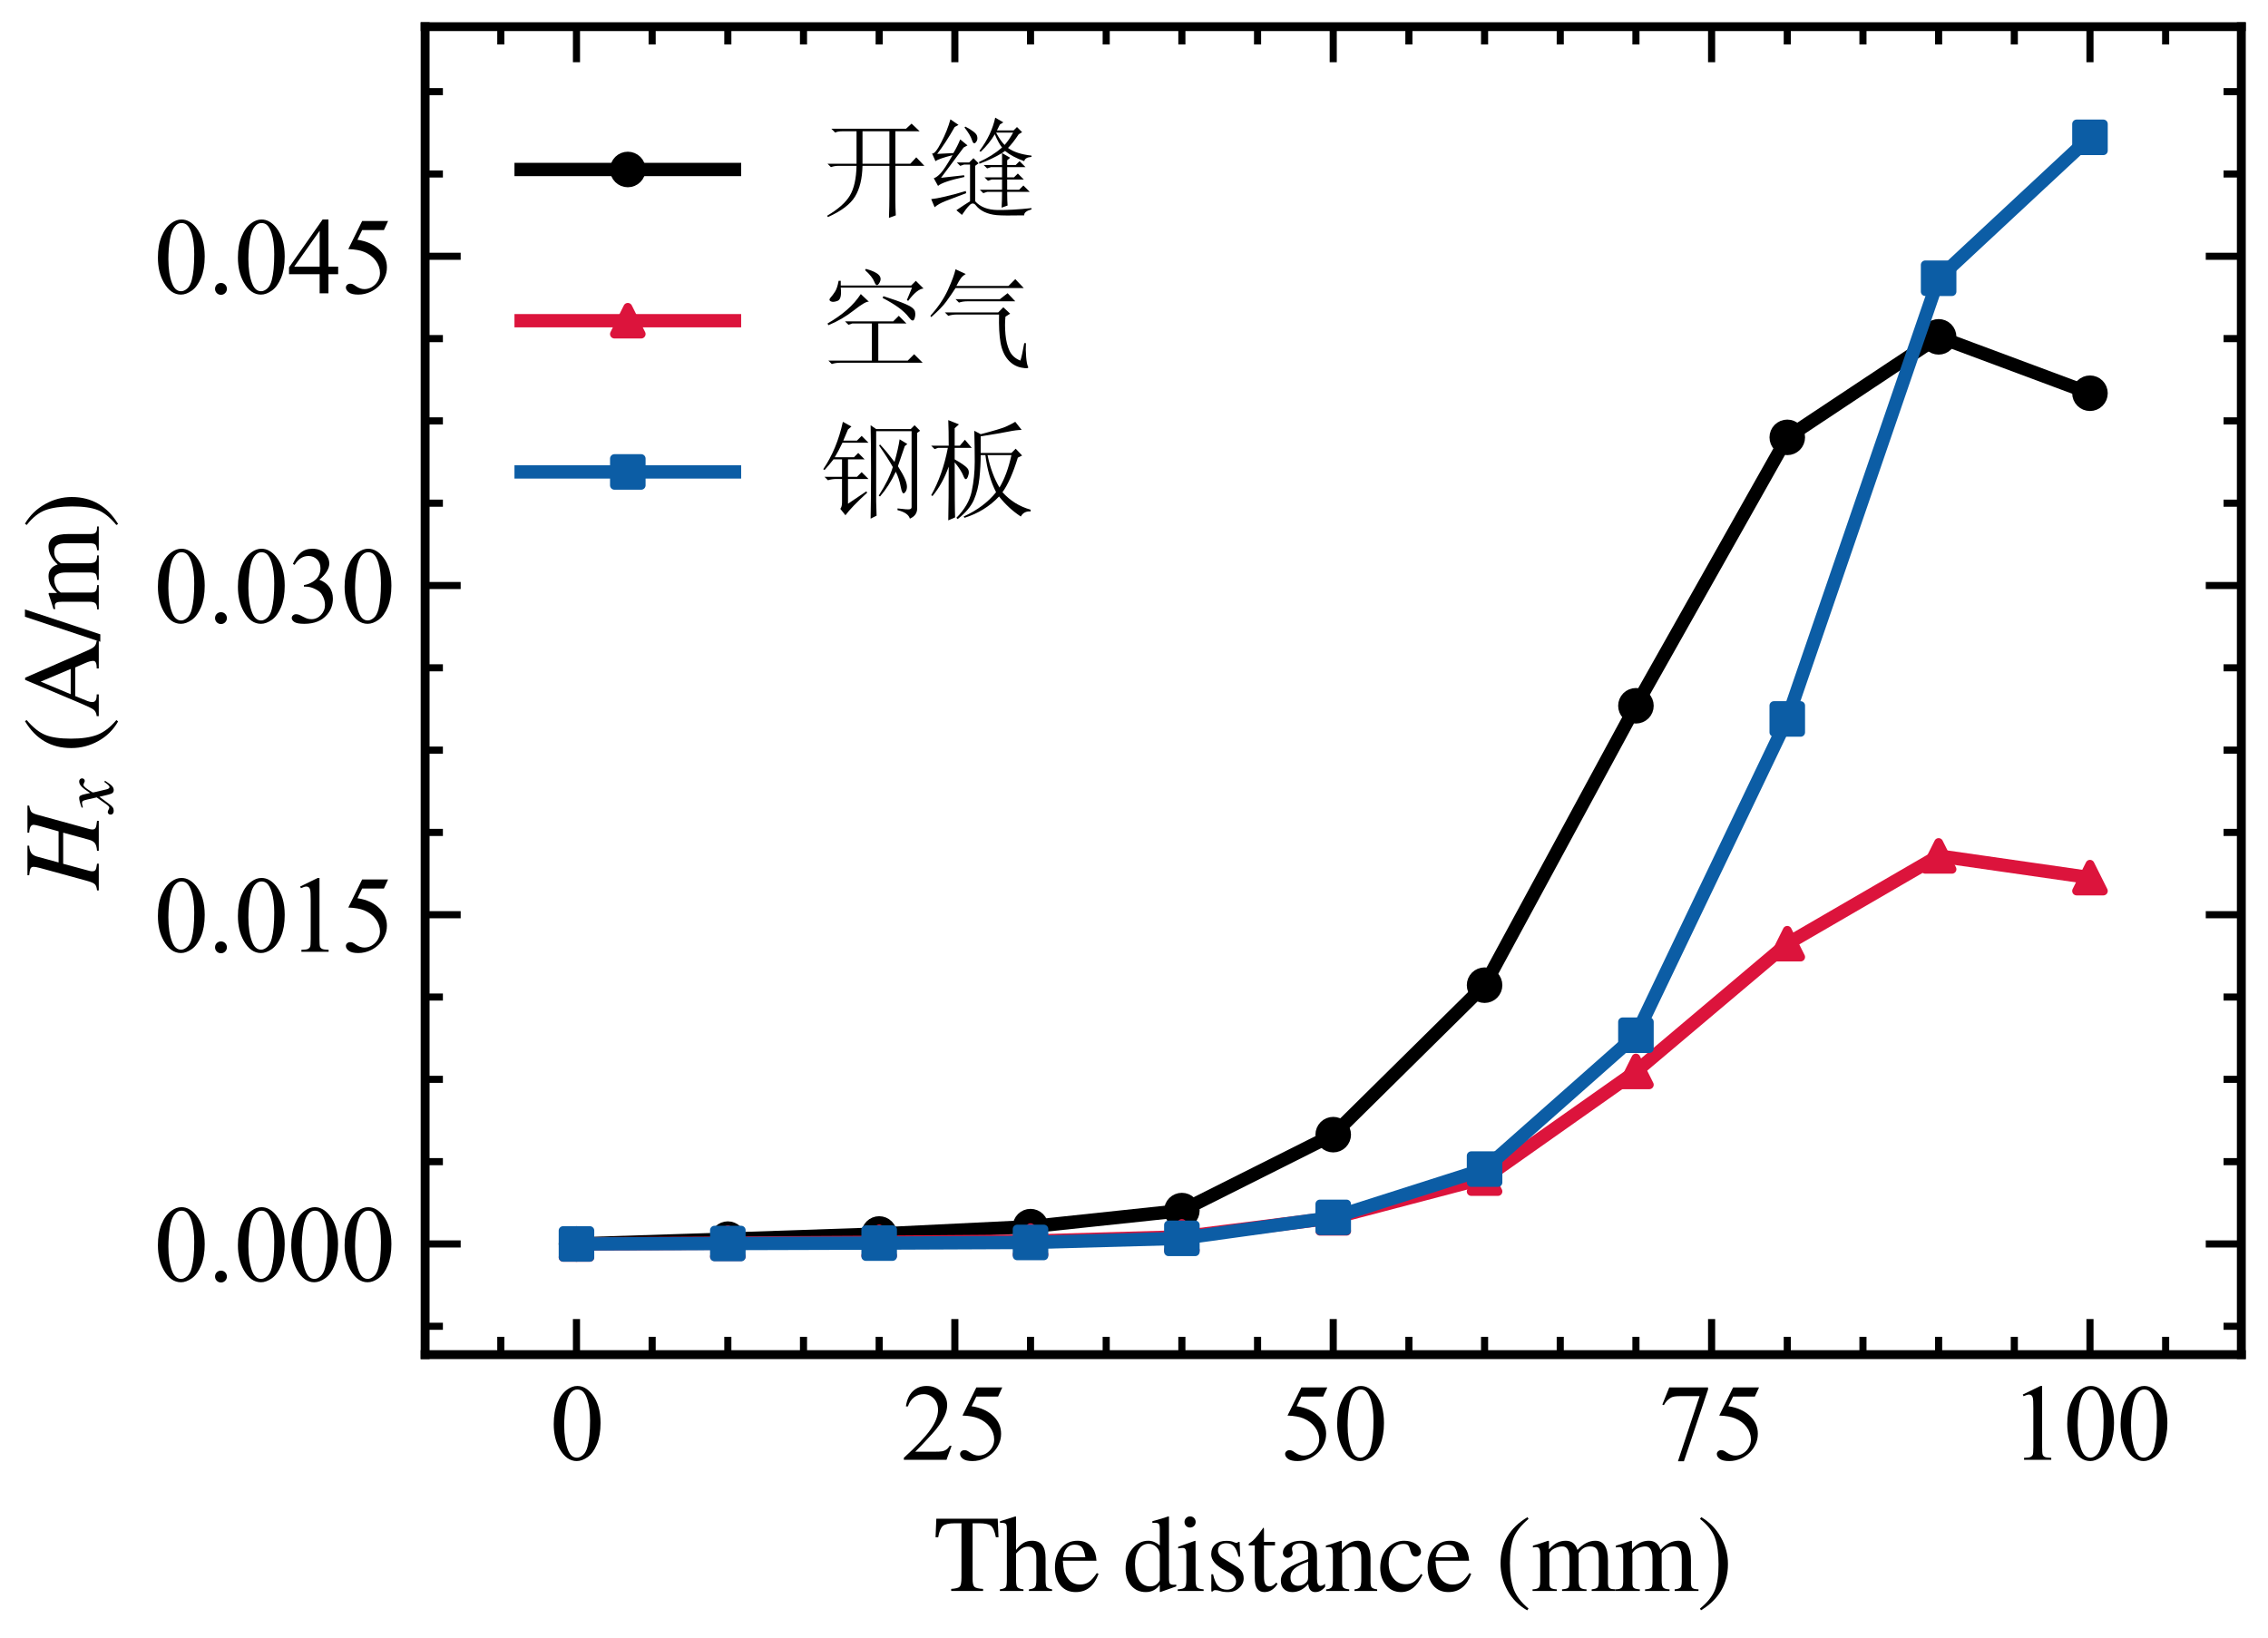 <?xml version="1.0" encoding="utf-8" standalone="no"?>
<!DOCTYPE svg PUBLIC "-//W3C//DTD SVG 1.1//EN"
  "http://www.w3.org/Graphics/SVG/1.1/DTD/svg11.dtd">
<svg xmlns:xlink="http://www.w3.org/1999/xlink" width="255.118pt" height="184.252pt" viewBox="0 0 255.118 184.252" xmlns="http://www.w3.org/2000/svg" version="1.1">
 <defs>
  <style type="text/css">*{stroke-linejoin: round; stroke-linecap: butt}</style>
 </defs>
 <g id="figure_1">
  <g id="patch_1">
   <path d="M 0 184.252 
L 255.118 184.252 
L 255.118 0 
L 0 0 
z
" style="fill: #ffffff"/>
  </g>
  <g id="axes_1">
   <g id="patch_2">
    <path d="M 47.82 152.412 
L 252.118 152.412 
L 252.118 3 
L 47.82 3 
z
" style="fill: #ffffff"/>
   </g>
   <g id="matplotlib.axis_1">
    <g id="xtick_1">
     <g id="line2d_1">
      <defs>
       <path id="m86d881e9f2" d="M 0 0 
L 0 -4 
" style="stroke: #000000; stroke-width: 0.8"/>
      </defs>
      <g>
       <use xlink:href="#m86d881e9f2" x="64.845" y="152.412" style="stroke: #000000; stroke-width: 0.8"/>
      </g>
     </g>
     <g id="line2d_2">
      <defs>
       <path id="m461cf175fa" d="M 0 0 
L 0 4 
" style="stroke: #000000; stroke-width: 0.8"/>
      </defs>
      <g>
       <use xlink:href="#m461cf175fa" x="64.845" y="3" style="stroke: #000000; stroke-width: 0.8"/>
      </g>
     </g>
     <g id="text_1">
      <!-- 0 -->
      <g transform="translate(61.845 164.245)scale(0.12 -0.12)">
       <defs>
        <path id="TimesNewRomanPSMT-30" d="M 231 2094 
Q 231 2819 450 3342 
Q 669 3866 1031 4122 
Q 1313 4325 1613 4325 
Q 2100 4325 2488 3828 
Q 2972 3213 2972 2159 
Q 2972 1422 2759 906 
Q 2547 391 2217 158 
Q 1888 -75 1581 -75 
Q 975 -75 572 641 
Q 231 1244 231 2094 
z
M 844 2016 
Q 844 1141 1059 588 
Q 1238 122 1591 122 
Q 1759 122 1940 273 
Q 2122 425 2216 781 
Q 2359 1319 2359 2297 
Q 2359 3022 2209 3506 
Q 2097 3866 1919 4016 
Q 1791 4119 1609 4119 
Q 1397 4119 1231 3928 
Q 1006 3669 925 3112 
Q 844 2556 844 2016 
z
" transform="scale(0.016)"/>
       </defs>
       <use xlink:href="#TimesNewRomanPSMT-30"/>
      </g>
     </g>
    </g>
    <g id="xtick_2">
     <g id="line2d_3">
      <g>
       <use xlink:href="#m86d881e9f2" x="107.407" y="152.412" style="stroke: #000000; stroke-width: 0.8"/>
      </g>
     </g>
     <g id="line2d_4">
      <g>
       <use xlink:href="#m461cf175fa" x="107.407" y="3" style="stroke: #000000; stroke-width: 0.8"/>
      </g>
     </g>
     <g id="text_2">
      <!-- 25 -->
      <g transform="translate(101.407 164.245)scale(0.12 -0.12)">
       <defs>
        <path id="TimesNewRomanPSMT-32" d="M 2934 816 
L 2638 0 
L 138 0 
L 138 116 
Q 1241 1122 1691 1759 
Q 2141 2397 2141 2925 
Q 2141 3328 1894 3587 
Q 1647 3847 1303 3847 
Q 991 3847 742 3664 
Q 494 3481 375 3128 
L 259 3128 
Q 338 3706 661 4015 
Q 984 4325 1469 4325 
Q 1984 4325 2329 3994 
Q 2675 3663 2675 3213 
Q 2675 2891 2525 2569 
Q 2294 2063 1775 1497 
Q 997 647 803 472 
L 1909 472 
Q 2247 472 2383 497 
Q 2519 522 2628 598 
Q 2738 675 2819 816 
L 2934 816 
z
" transform="scale(0.016)"/>
        <path id="TimesNewRomanPSMT-35" d="M 2778 4238 
L 2534 3706 
L 1259 3706 
L 981 3138 
Q 1809 3016 2294 2522 
Q 2709 2097 2709 1522 
Q 2709 1188 2573 903 
Q 2438 619 2231 419 
Q 2025 219 1772 97 
Q 1413 -75 1034 -75 
Q 653 -75 479 54 
Q 306 184 306 341 
Q 306 428 378 495 
Q 450 563 559 563 
Q 641 563 702 538 
Q 763 513 909 409 
Q 1144 247 1384 247 
Q 1750 247 2026 523 
Q 2303 800 2303 1197 
Q 2303 1581 2056 1914 
Q 1809 2247 1375 2428 
Q 1034 2569 447 2591 
L 1259 4238 
L 2778 4238 
z
" transform="scale(0.016)"/>
       </defs>
       <use xlink:href="#TimesNewRomanPSMT-32"/>
       <use xlink:href="#TimesNewRomanPSMT-35" x="50"/>
      </g>
     </g>
    </g>
    <g id="xtick_3">
     <g id="line2d_5">
      <g>
       <use xlink:href="#m86d881e9f2" x="149.969" y="152.412" style="stroke: #000000; stroke-width: 0.8"/>
      </g>
     </g>
     <g id="line2d_6">
      <g>
       <use xlink:href="#m461cf175fa" x="149.969" y="3" style="stroke: #000000; stroke-width: 0.8"/>
      </g>
     </g>
     <g id="text_3">
      <!-- 50 -->
      <g transform="translate(143.969 164.245)scale(0.12 -0.12)">
       <use xlink:href="#TimesNewRomanPSMT-35"/>
       <use xlink:href="#TimesNewRomanPSMT-30" x="50"/>
      </g>
     </g>
    </g>
    <g id="xtick_4">
     <g id="line2d_7">
      <g>
       <use xlink:href="#m86d881e9f2" x="192.531" y="152.412" style="stroke: #000000; stroke-width: 0.8"/>
      </g>
     </g>
     <g id="line2d_8">
      <g>
       <use xlink:href="#m461cf175fa" x="192.531" y="3" style="stroke: #000000; stroke-width: 0.8"/>
      </g>
     </g>
     <g id="text_4">
      <!-- 75 -->
      <g transform="translate(186.531 164.245)scale(0.12 -0.12)">
       <defs>
        <path id="TimesNewRomanPSMT-37" d="M 644 4238 
L 2916 4238 
L 2916 4119 
L 1503 -88 
L 1153 -88 
L 2419 3728 
L 1253 3728 
Q 900 3728 750 3644 
Q 488 3500 328 3200 
L 238 3234 
L 644 4238 
z
" transform="scale(0.016)"/>
       </defs>
       <use xlink:href="#TimesNewRomanPSMT-37"/>
       <use xlink:href="#TimesNewRomanPSMT-35" x="50"/>
      </g>
     </g>
    </g>
    <g id="xtick_5">
     <g id="line2d_9">
      <g>
       <use xlink:href="#m86d881e9f2" x="235.093" y="152.412" style="stroke: #000000; stroke-width: 0.8"/>
      </g>
     </g>
     <g id="line2d_10">
      <g>
       <use xlink:href="#m461cf175fa" x="235.093" y="3" style="stroke: #000000; stroke-width: 0.8"/>
      </g>
     </g>
     <g id="text_5">
      <!-- 100 -->
      <g transform="translate(226.093 164.245)scale(0.12 -0.12)">
       <defs>
        <path id="TimesNewRomanPSMT-31" d="M 750 3822 
L 1781 4325 
L 1884 4325 
L 1884 747 
Q 1884 391 1914 303 
Q 1944 216 2037 169 
Q 2131 122 2419 116 
L 2419 0 
L 825 0 
L 825 116 
Q 1125 122 1212 167 
Q 1300 213 1334 289 
Q 1369 366 1369 747 
L 1369 3034 
Q 1369 3497 1338 3628 
Q 1316 3728 1258 3775 
Q 1200 3822 1119 3822 
Q 1003 3822 797 3725 
L 750 3822 
z
" transform="scale(0.016)"/>
       </defs>
       <use xlink:href="#TimesNewRomanPSMT-31"/>
       <use xlink:href="#TimesNewRomanPSMT-30" x="50"/>
       <use xlink:href="#TimesNewRomanPSMT-30" x="100"/>
      </g>
     </g>
    </g>
    <g id="xtick_6">
     <g id="line2d_11">
      <defs>
       <path id="mb6f5377588" d="M 0 0 
L 0 -2 
" style="stroke: #000000; stroke-width: 0.8"/>
      </defs>
      <g>
       <use xlink:href="#mb6f5377588" x="56.333" y="152.412" style="stroke: #000000; stroke-width: 0.8"/>
      </g>
     </g>
     <g id="line2d_12">
      <defs>
       <path id="m133db508c7" d="M 0 0 
L 0 2 
" style="stroke: #000000; stroke-width: 0.8"/>
      </defs>
      <g>
       <use xlink:href="#m133db508c7" x="56.333" y="3" style="stroke: #000000; stroke-width: 0.8"/>
      </g>
     </g>
    </g>
    <g id="xtick_7">
     <g id="line2d_13">
      <g>
       <use xlink:href="#mb6f5377588" x="73.357" y="152.412" style="stroke: #000000; stroke-width: 0.8"/>
      </g>
     </g>
     <g id="line2d_14">
      <g>
       <use xlink:href="#m133db508c7" x="73.357" y="3" style="stroke: #000000; stroke-width: 0.8"/>
      </g>
     </g>
    </g>
    <g id="xtick_8">
     <g id="line2d_15">
      <g>
       <use xlink:href="#mb6f5377588" x="81.87" y="152.412" style="stroke: #000000; stroke-width: 0.8"/>
      </g>
     </g>
     <g id="line2d_16">
      <g>
       <use xlink:href="#m133db508c7" x="81.87" y="3" style="stroke: #000000; stroke-width: 0.8"/>
      </g>
     </g>
    </g>
    <g id="xtick_9">
     <g id="line2d_17">
      <g>
       <use xlink:href="#mb6f5377588" x="90.382" y="152.412" style="stroke: #000000; stroke-width: 0.8"/>
      </g>
     </g>
     <g id="line2d_18">
      <g>
       <use xlink:href="#m133db508c7" x="90.382" y="3" style="stroke: #000000; stroke-width: 0.8"/>
      </g>
     </g>
    </g>
    <g id="xtick_10">
     <g id="line2d_19">
      <g>
       <use xlink:href="#mb6f5377588" x="98.895" y="152.412" style="stroke: #000000; stroke-width: 0.8"/>
      </g>
     </g>
     <g id="line2d_20">
      <g>
       <use xlink:href="#m133db508c7" x="98.895" y="3" style="stroke: #000000; stroke-width: 0.8"/>
      </g>
     </g>
    </g>
    <g id="xtick_11">
     <g id="line2d_21">
      <g>
       <use xlink:href="#mb6f5377588" x="115.919" y="152.412" style="stroke: #000000; stroke-width: 0.8"/>
      </g>
     </g>
     <g id="line2d_22">
      <g>
       <use xlink:href="#m133db508c7" x="115.919" y="3" style="stroke: #000000; stroke-width: 0.8"/>
      </g>
     </g>
    </g>
    <g id="xtick_12">
     <g id="line2d_23">
      <g>
       <use xlink:href="#mb6f5377588" x="124.432" y="152.412" style="stroke: #000000; stroke-width: 0.8"/>
      </g>
     </g>
     <g id="line2d_24">
      <g>
       <use xlink:href="#m133db508c7" x="124.432" y="3" style="stroke: #000000; stroke-width: 0.8"/>
      </g>
     </g>
    </g>
    <g id="xtick_13">
     <g id="line2d_25">
      <g>
       <use xlink:href="#mb6f5377588" x="132.944" y="152.412" style="stroke: #000000; stroke-width: 0.8"/>
      </g>
     </g>
     <g id="line2d_26">
      <g>
       <use xlink:href="#m133db508c7" x="132.944" y="3" style="stroke: #000000; stroke-width: 0.8"/>
      </g>
     </g>
    </g>
    <g id="xtick_14">
     <g id="line2d_27">
      <g>
       <use xlink:href="#mb6f5377588" x="141.457" y="152.412" style="stroke: #000000; stroke-width: 0.8"/>
      </g>
     </g>
     <g id="line2d_28">
      <g>
       <use xlink:href="#m133db508c7" x="141.457" y="3" style="stroke: #000000; stroke-width: 0.8"/>
      </g>
     </g>
    </g>
    <g id="xtick_15">
     <g id="line2d_29">
      <g>
       <use xlink:href="#mb6f5377588" x="158.481" y="152.412" style="stroke: #000000; stroke-width: 0.8"/>
      </g>
     </g>
     <g id="line2d_30">
      <g>
       <use xlink:href="#m133db508c7" x="158.481" y="3" style="stroke: #000000; stroke-width: 0.8"/>
      </g>
     </g>
    </g>
    <g id="xtick_16">
     <g id="line2d_31">
      <g>
       <use xlink:href="#mb6f5377588" x="166.994" y="152.412" style="stroke: #000000; stroke-width: 0.8"/>
      </g>
     </g>
     <g id="line2d_32">
      <g>
       <use xlink:href="#m133db508c7" x="166.994" y="3" style="stroke: #000000; stroke-width: 0.8"/>
      </g>
     </g>
    </g>
    <g id="xtick_17">
     <g id="line2d_33">
      <g>
       <use xlink:href="#mb6f5377588" x="175.506" y="152.412" style="stroke: #000000; stroke-width: 0.8"/>
      </g>
     </g>
     <g id="line2d_34">
      <g>
       <use xlink:href="#m133db508c7" x="175.506" y="3" style="stroke: #000000; stroke-width: 0.8"/>
      </g>
     </g>
    </g>
    <g id="xtick_18">
     <g id="line2d_35">
      <g>
       <use xlink:href="#mb6f5377588" x="184.019" y="152.412" style="stroke: #000000; stroke-width: 0.8"/>
      </g>
     </g>
     <g id="line2d_36">
      <g>
       <use xlink:href="#m133db508c7" x="184.019" y="3" style="stroke: #000000; stroke-width: 0.8"/>
      </g>
     </g>
    </g>
    <g id="xtick_19">
     <g id="line2d_37">
      <g>
       <use xlink:href="#mb6f5377588" x="201.043" y="152.412" style="stroke: #000000; stroke-width: 0.8"/>
      </g>
     </g>
     <g id="line2d_38">
      <g>
       <use xlink:href="#m133db508c7" x="201.043" y="3" style="stroke: #000000; stroke-width: 0.8"/>
      </g>
     </g>
    </g>
    <g id="xtick_20">
     <g id="line2d_39">
      <g>
       <use xlink:href="#mb6f5377588" x="209.556" y="152.412" style="stroke: #000000; stroke-width: 0.8"/>
      </g>
     </g>
     <g id="line2d_40">
      <g>
       <use xlink:href="#m133db508c7" x="209.556" y="3" style="stroke: #000000; stroke-width: 0.8"/>
      </g>
     </g>
    </g>
    <g id="xtick_21">
     <g id="line2d_41">
      <g>
       <use xlink:href="#mb6f5377588" x="218.068" y="152.412" style="stroke: #000000; stroke-width: 0.8"/>
      </g>
     </g>
     <g id="line2d_42">
      <g>
       <use xlink:href="#m133db508c7" x="218.068" y="3" style="stroke: #000000; stroke-width: 0.8"/>
      </g>
     </g>
    </g>
    <g id="xtick_22">
     <g id="line2d_43">
      <g>
       <use xlink:href="#mb6f5377588" x="226.581" y="152.412" style="stroke: #000000; stroke-width: 0.8"/>
      </g>
     </g>
     <g id="line2d_44">
      <g>
       <use xlink:href="#m133db508c7" x="226.581" y="3" style="stroke: #000000; stroke-width: 0.8"/>
      </g>
     </g>
    </g>
    <g id="xtick_23">
     <g id="line2d_45">
      <g>
       <use xlink:href="#mb6f5377588" x="243.605" y="152.412" style="stroke: #000000; stroke-width: 0.8"/>
      </g>
     </g>
     <g id="line2d_46">
      <g>
       <use xlink:href="#m133db508c7" x="243.605" y="3" style="stroke: #000000; stroke-width: 0.8"/>
      </g>
     </g>
    </g>
    <g id="xtick_24">
     <g id="line2d_47">
      <g>
       <use xlink:href="#mb6f5377588" x="252.118" y="152.412" style="stroke: #000000; stroke-width: 0.8"/>
      </g>
     </g>
     <g id="line2d_48">
      <g>
       <use xlink:href="#m133db508c7" x="252.118" y="3" style="stroke: #000000; stroke-width: 0.8"/>
      </g>
     </g>
    </g>
    <g id="text_6">
     <!-- $\rm{The\;distance\;(mm)}$ -->
     <g transform="translate(105.029 179.092)scale(0.12 -0.12)">
      <defs>
       <path id="STIXGeneral-Regular-54" d="M 3795 3149 
L 3642 3149 
Q 3539 3674 3353 3821 
Q 3168 3968 2656 3968 
L 2278 3968 
L 2278 710 
Q 2278 346 2387 243 
Q 2496 141 2893 122 
L 2893 0 
L 1024 0 
L 1024 122 
Q 1427 147 1526 256 
Q 1626 365 1626 787 
L 1626 3968 
L 1242 3968 
Q 723 3968 540 3817 
Q 358 3667 262 3149 
L 109 3149 
L 154 4237 
L 3750 4237 
L 3795 3149 
z
" transform="scale(0.016)"/>
       <path id="STIXGeneral-Regular-68" d="M 3117 0 
L 1760 0 
L 1760 96 
Q 2042 128 2118 224 
Q 2195 320 2195 653 
L 2195 1920 
Q 2195 2598 1722 2598 
Q 1530 2598 1370 2508 
Q 1210 2419 1005 2195 
L 1005 653 
Q 1005 320 1081 224 
Q 1158 128 1440 96 
L 1440 0 
L 58 0 
L 58 96 
Q 333 134 400 224 
Q 467 314 467 653 
L 467 3667 
Q 467 3872 406 3933 
Q 346 3994 141 3994 
Q 83 3994 64 3987 
L 64 4090 
L 237 4141 
Q 730 4288 973 4371 
L 1005 4352 
L 1005 2406 
Q 1229 2694 1446 2819 
Q 1664 2944 1946 2944 
Q 2733 2944 2733 1926 
L 2733 653 
Q 2733 320 2793 233 
Q 2854 147 3117 96 
L 3117 0 
z
" transform="scale(0.016)"/>
       <path id="STIXGeneral-Regular-65" d="M 2611 1050 
L 2714 1005 
Q 2330 -64 1376 -64 
Q 813 -64 486 329 
Q 160 723 160 1389 
Q 160 2074 525 2509 
Q 890 2944 1485 2944 
Q 2061 2944 2374 2502 
Q 2560 2246 2592 1773 
L 621 1773 
Q 646 1370 700 1158 
Q 755 947 915 730 
Q 1184 378 1626 378 
Q 1939 378 2153 531 
Q 2368 685 2611 1050 
z
M 634 1978 
L 1939 1978 
Q 1882 2381 1750 2547 
Q 1619 2714 1312 2714 
Q 1043 2714 864 2525 
Q 685 2336 634 1978 
z
" transform="scale(0.016)"/>
       <path id="STIXGeneral-Regular-64" d="M 3142 269 
L 2202 -64 
L 2176 -45 
L 2176 365 
Q 1869 -64 1357 -64 
Q 826 -64 499 317 
Q 173 698 173 1312 
Q 173 1990 563 2467 
Q 954 2944 1504 2944 
Q 1850 2944 2176 2669 
L 2176 3667 
Q 2176 3866 2118 3930 
Q 2061 3994 1882 3994 
Q 1792 3994 1741 3987 
L 1741 4090 
Q 2323 4243 2682 4371 
L 2714 4358 
L 2714 730 
Q 2714 506 2768 435 
Q 2822 365 2995 365 
Q 3034 365 3142 371 
L 3142 269 
z
M 2176 653 
L 2176 2125 
Q 2176 2381 1981 2573 
Q 1786 2765 1523 2765 
Q 1158 2765 940 2438 
Q 723 2112 723 1568 
Q 723 979 963 624 
Q 1203 269 1606 269 
Q 1907 269 2080 474 
Q 2176 582 2176 653 
z
" transform="scale(0.016)"/>
       <path id="STIXGeneral-Regular-69" d="M 1152 4045 
Q 1152 3904 1056 3811 
Q 960 3718 819 3718 
Q 685 3718 592 3811 
Q 499 3904 499 4045 
Q 499 4179 595 4275 
Q 691 4371 826 4371 
Q 966 4371 1059 4275 
Q 1152 4179 1152 4045 
z
M 1619 0 
L 102 0 
L 102 96 
Q 435 115 521 211 
Q 608 307 608 666 
L 608 2118 
Q 608 2342 563 2432 
Q 518 2522 397 2522 
Q 243 2522 128 2490 
L 128 2592 
L 1120 2944 
L 1146 2918 
L 1146 672 
Q 1146 314 1226 218 
Q 1306 122 1619 96 
L 1619 0 
z
" transform="scale(0.016)"/>
       <path id="STIXGeneral-Regular-73" d="M 998 1926 
L 1664 1523 
Q 1984 1331 2105 1164 
Q 2227 998 2227 736 
Q 2227 416 1961 176 
Q 1696 -64 1331 -64 
Q 1030 -64 864 -6 
Q 691 51 570 51 
Q 461 51 416 -26 
L 333 -26 
L 333 979 
L 435 979 
Q 538 512 730 294 
Q 922 77 1248 77 
Q 1485 77 1632 211 
Q 1779 346 1779 550 
Q 1779 845 1440 1030 
L 1094 1222 
Q 326 1651 326 2150 
Q 326 2522 566 2730 
Q 806 2938 1210 2938 
Q 1491 2938 1638 2867 
Q 1754 2816 1818 2816 
Q 1862 2816 1920 2880 
L 1990 2880 
L 2022 2010 
L 1926 2010 
Q 1818 2445 1654 2621 
Q 1491 2797 1203 2797 
Q 986 2797 854 2688 
Q 723 2579 723 2362 
Q 723 2253 796 2128 
Q 870 2003 998 1926 
z
" transform="scale(0.016)"/>
       <path id="STIXGeneral-Regular-74" d="M 1702 493 
L 1786 422 
Q 1478 -64 1011 -64 
Q 448 -64 448 749 
L 448 2675 
L 109 2675 
Q 83 2694 83 2720 
Q 83 2771 192 2842 
Q 435 2982 813 3526 
Q 826 3546 874 3606 
Q 922 3667 941 3706 
Q 986 3706 986 3622 
L 986 2880 
L 1632 2880 
L 1632 2675 
L 986 2675 
L 986 845 
Q 986 538 1062 403 
Q 1139 269 1318 269 
Q 1510 269 1702 493 
z
" transform="scale(0.016)"/>
       <path id="STIXGeneral-Regular-61" d="M 2829 422 
L 2829 243 
Q 2586 -64 2253 -64 
Q 1888 -64 1843 403 
L 1837 403 
Q 1427 -64 909 -64 
Q 608 -64 422 112 
Q 237 288 237 602 
Q 237 1050 685 1350 
Q 992 1555 1837 1869 
L 1837 2214 
Q 1837 2502 1699 2646 
Q 1562 2790 1338 2790 
Q 1146 2790 1018 2697 
Q 890 2605 890 2477 
Q 890 2419 909 2348 
Q 928 2278 928 2208 
Q 928 2112 841 2029 
Q 755 1946 634 1946 
Q 525 1946 441 2029 
Q 358 2112 358 2240 
Q 358 2547 685 2752 
Q 986 2944 1421 2944 
Q 1939 2944 2176 2656 
Q 2291 2522 2323 2384 
Q 2355 2246 2355 1946 
L 2355 723 
Q 2355 301 2554 301 
Q 2682 301 2829 422 
z
M 1837 813 
L 1837 1715 
Q 1248 1510 1018 1293 
Q 800 1094 800 800 
Q 800 557 921 432 
Q 1043 307 1242 307 
Q 1453 307 1613 410 
Q 1747 506 1792 589 
Q 1837 672 1837 813 
z
" transform="scale(0.016)"/>
       <path id="STIXGeneral-Regular-6e" d="M 3104 0 
L 1773 0 
L 1779 96 
Q 2016 115 2096 233 
Q 2176 352 2176 672 
L 2176 1946 
Q 2176 2592 1709 2592 
Q 1549 2592 1408 2515 
Q 1267 2438 1050 2227 
L 1050 461 
Q 1050 269 1136 192 
Q 1222 115 1466 96 
L 1466 0 
L 115 0 
L 115 96 
Q 358 115 435 214 
Q 512 314 512 602 
L 512 2157 
Q 512 2394 467 2483 
Q 422 2573 288 2573 
Q 160 2573 102 2547 
L 102 2656 
Q 550 2784 979 2944 
L 1030 2925 
L 1030 2426 
L 1037 2426 
Q 1491 2944 1958 2944 
Q 2323 2944 2518 2688 
Q 2714 2432 2714 1958 
L 2714 544 
Q 2714 288 2790 205 
Q 2867 122 3104 96 
L 3104 0 
z
" transform="scale(0.016)"/>
       <path id="STIXGeneral-Regular-63" d="M 2547 998 
L 2637 941 
Q 2362 403 2112 205 
Q 1786 -64 1376 -64 
Q 845 -64 502 336 
Q 160 736 160 1357 
Q 160 2170 698 2618 
Q 1094 2944 1562 2944 
Q 1965 2944 2256 2749 
Q 2547 2554 2547 2285 
Q 2547 2176 2457 2096 
Q 2368 2016 2246 2016 
Q 2022 2016 1939 2310 
L 1901 2451 
Q 1850 2630 1773 2694 
Q 1696 2758 1523 2758 
Q 1133 2758 893 2451 
Q 653 2144 653 1645 
Q 653 1094 928 745 
Q 1203 397 1645 397 
Q 1920 397 2118 528 
Q 2317 659 2547 998 
z
" transform="scale(0.016)"/>
       <path id="STIXGeneral-Regular-28" d="M 1946 -1030 
L 1869 -1133 
Q 1126 -710 716 32 
Q 307 774 307 1613 
Q 307 3386 1888 4326 
L 1946 4224 
Q 1293 3667 1075 3126 
Q 858 2586 858 1632 
Q 858 685 1082 96 
Q 1306 -493 1946 -1030 
z
" transform="scale(0.016)"/>
       <path id="STIXGeneral-Regular-6d" d="M 4960 0 
L 3565 0 
L 3565 96 
Q 3834 122 3907 208 
Q 3981 294 3981 576 
L 3981 1894 
Q 3981 2278 3869 2444 
Q 3757 2611 3488 2611 
Q 3264 2611 3107 2521 
Q 2950 2432 2803 2221 
L 2803 608 
Q 2803 301 2896 201 
Q 2989 102 3264 96 
L 3264 0 
L 1830 0 
L 1830 96 
Q 2112 115 2189 188 
Q 2266 262 2266 550 
L 2266 1901 
Q 2266 2611 1850 2611 
Q 1670 2611 1468 2531 
Q 1267 2451 1171 2336 
Q 1088 2240 1088 2227 
L 1088 448 
Q 1088 243 1177 176 
Q 1267 109 1523 96 
L 1523 0 
L 102 0 
L 102 96 
Q 371 102 460 195 
Q 550 288 550 563 
L 550 2150 
Q 550 2387 499 2480 
Q 448 2573 326 2573 
Q 230 2573 122 2547 
L 122 2656 
Q 557 2778 1011 2944 
L 1062 2925 
L 1062 2451 
L 1075 2451 
Q 1363 2752 1584 2848 
Q 1805 2944 2054 2944 
Q 2560 2944 2733 2406 
Q 3232 2944 3776 2944 
Q 4518 2944 4518 1792 
L 4518 493 
Q 4518 282 4582 202 
Q 4646 122 4794 109 
L 4960 96 
L 4960 0 
z
" transform="scale(0.016)"/>
       <path id="STIXGeneral-Regular-29" d="M 186 4224 
L 262 4326 
Q 992 3891 1408 3148 
Q 1824 2406 1824 1581 
Q 1824 -166 243 -1133 
L 186 -1030 
Q 845 -486 1059 54 
Q 1274 595 1274 1562 
Q 1274 2534 1059 3120 
Q 845 3706 186 4224 
z
" transform="scale(0.016)"/>
      </defs>
      <use xlink:href="#STIXGeneral-Regular-54" transform="translate(0 0.703)"/>
      <use xlink:href="#STIXGeneral-Regular-68" transform="translate(61.1 0.703)"/>
      <use xlink:href="#STIXGeneral-Regular-65" transform="translate(111.1 0.703)"/>
      <use xlink:href="#STIXGeneral-Regular-64" transform="translate(177.111 0.703)"/>
      <use xlink:href="#STIXGeneral-Regular-69" transform="translate(227.111 0.703)"/>
      <use xlink:href="#STIXGeneral-Regular-73" transform="translate(254.911 0.703)"/>
      <use xlink:href="#STIXGeneral-Regular-74" transform="translate(293.811 0.703)"/>
      <use xlink:href="#STIXGeneral-Regular-61" transform="translate(321.611 0.703)"/>
      <use xlink:href="#STIXGeneral-Regular-6e" transform="translate(366.011 0.703)"/>
      <use xlink:href="#STIXGeneral-Regular-63" transform="translate(416.011 0.703)"/>
      <use xlink:href="#STIXGeneral-Regular-65" transform="translate(460.411 0.703)"/>
      <use xlink:href="#STIXGeneral-Regular-28" transform="translate(526.422 0.703)"/>
      <use xlink:href="#STIXGeneral-Regular-6d" transform="translate(559.722 0.703)"/>
      <use xlink:href="#STIXGeneral-Regular-6d" transform="translate(637.522 0.703)"/>
      <use xlink:href="#STIXGeneral-Regular-29" transform="translate(715.322 0.703)"/>
     </g>
    </g>
   </g>
   <g id="matplotlib.axis_2">
    <g id="ytick_1">
     <g id="line2d_49">
      <defs>
       <path id="mdaf844ae5f" d="M 0 0 
L 4 0 
" style="stroke: #000000; stroke-width: 0.8"/>
      </defs>
      <g>
       <use xlink:href="#mdaf844ae5f" x="47.82" y="139.961" style="stroke: #000000; stroke-width: 0.8"/>
      </g>
     </g>
     <g id="line2d_50">
      <defs>
       <path id="ma87c845bcb" d="M 0 0 
L -4 0 
" style="stroke: #000000; stroke-width: 0.8"/>
      </defs>
      <g>
       <use xlink:href="#ma87c845bcb" x="252.118" y="139.961" style="stroke: #000000; stroke-width: 0.8"/>
      </g>
     </g>
     <g id="text_7">
      <!-- 0.000 -->
      <g transform="translate(17.32 144.128)scale(0.12 -0.12)">
       <defs>
        <path id="TimesNewRomanPSMT-2e" d="M 800 606 
Q 947 606 1047 504 
Q 1147 403 1147 259 
Q 1147 116 1045 14 
Q 944 -88 800 -88 
Q 656 -88 554 14 
Q 453 116 453 259 
Q 453 406 554 506 
Q 656 606 800 606 
z
" transform="scale(0.016)"/>
       </defs>
       <use xlink:href="#TimesNewRomanPSMT-30"/>
       <use xlink:href="#TimesNewRomanPSMT-2e" x="50"/>
       <use xlink:href="#TimesNewRomanPSMT-30" x="75"/>
       <use xlink:href="#TimesNewRomanPSMT-30" x="125"/>
       <use xlink:href="#TimesNewRomanPSMT-30" x="175"/>
      </g>
     </g>
    </g>
    <g id="ytick_2">
     <g id="line2d_51">
      <g>
       <use xlink:href="#mdaf844ae5f" x="47.82" y="102.919" style="stroke: #000000; stroke-width: 0.8"/>
      </g>
     </g>
     <g id="line2d_52">
      <g>
       <use xlink:href="#ma87c845bcb" x="252.118" y="102.919" style="stroke: #000000; stroke-width: 0.8"/>
      </g>
     </g>
     <g id="text_8">
      <!-- 0.015 -->
      <g transform="translate(17.32 107.086)scale(0.12 -0.12)">
       <use xlink:href="#TimesNewRomanPSMT-30"/>
       <use xlink:href="#TimesNewRomanPSMT-2e" x="50"/>
       <use xlink:href="#TimesNewRomanPSMT-30" x="75"/>
       <use xlink:href="#TimesNewRomanPSMT-31" x="125"/>
       <use xlink:href="#TimesNewRomanPSMT-35" x="175"/>
      </g>
     </g>
    </g>
    <g id="ytick_3">
     <g id="line2d_53">
      <g>
       <use xlink:href="#mdaf844ae5f" x="47.82" y="65.878" style="stroke: #000000; stroke-width: 0.8"/>
      </g>
     </g>
     <g id="line2d_54">
      <g>
       <use xlink:href="#ma87c845bcb" x="252.118" y="65.878" style="stroke: #000000; stroke-width: 0.8"/>
      </g>
     </g>
     <g id="text_9">
      <!-- 0.030 -->
      <g transform="translate(17.32 70.044)scale(0.12 -0.12)">
       <defs>
        <path id="TimesNewRomanPSMT-33" d="M 325 3431 
Q 506 3859 782 4092 
Q 1059 4325 1472 4325 
Q 1981 4325 2253 3994 
Q 2459 3747 2459 3466 
Q 2459 3003 1878 2509 
Q 2269 2356 2469 2072 
Q 2669 1788 2669 1403 
Q 2669 853 2319 450 
Q 1863 -75 997 -75 
Q 569 -75 414 31 
Q 259 138 259 259 
Q 259 350 332 419 
Q 406 488 509 488 
Q 588 488 669 463 
Q 722 447 909 348 
Q 1097 250 1169 231 
Q 1284 197 1416 197 
Q 1734 197 1970 444 
Q 2206 691 2206 1028 
Q 2206 1275 2097 1509 
Q 2016 1684 1919 1775 
Q 1784 1900 1550 2001 
Q 1316 2103 1072 2103 
L 972 2103 
L 972 2197 
Q 1219 2228 1467 2375 
Q 1716 2522 1828 2728 
Q 1941 2934 1941 3181 
Q 1941 3503 1739 3701 
Q 1538 3900 1238 3900 
Q 753 3900 428 3381 
L 325 3431 
z
" transform="scale(0.016)"/>
       </defs>
       <use xlink:href="#TimesNewRomanPSMT-30"/>
       <use xlink:href="#TimesNewRomanPSMT-2e" x="50"/>
       <use xlink:href="#TimesNewRomanPSMT-30" x="75"/>
       <use xlink:href="#TimesNewRomanPSMT-33" x="125"/>
       <use xlink:href="#TimesNewRomanPSMT-30" x="175"/>
      </g>
     </g>
    </g>
    <g id="ytick_4">
     <g id="line2d_55">
      <g>
       <use xlink:href="#mdaf844ae5f" x="47.82" y="28.836" style="stroke: #000000; stroke-width: 0.8"/>
      </g>
     </g>
     <g id="line2d_56">
      <g>
       <use xlink:href="#ma87c845bcb" x="252.118" y="28.836" style="stroke: #000000; stroke-width: 0.8"/>
      </g>
     </g>
     <g id="text_10">
      <!-- 0.045 -->
      <g transform="translate(17.32 33.002)scale(0.12 -0.12)">
       <defs>
        <path id="TimesNewRomanPSMT-34" d="M 2978 1563 
L 2978 1119 
L 2409 1119 
L 2409 0 
L 1894 0 
L 1894 1119 
L 100 1119 
L 100 1519 
L 2066 4325 
L 2409 4325 
L 2409 1563 
L 2978 1563 
z
M 1894 1563 
L 1894 3666 
L 406 1563 
L 1894 1563 
z
" transform="scale(0.016)"/>
       </defs>
       <use xlink:href="#TimesNewRomanPSMT-30"/>
       <use xlink:href="#TimesNewRomanPSMT-2e" x="50"/>
       <use xlink:href="#TimesNewRomanPSMT-30" x="75"/>
       <use xlink:href="#TimesNewRomanPSMT-34" x="125"/>
       <use xlink:href="#TimesNewRomanPSMT-35" x="175"/>
      </g>
     </g>
    </g>
    <g id="ytick_5">
     <g id="line2d_57">
      <defs>
       <path id="mb6f8fcd1ed" d="M 0 0 
L 2 0 
" style="stroke: #000000; stroke-width: 0.8"/>
      </defs>
      <g>
       <use xlink:href="#mb6f8fcd1ed" x="47.82" y="149.222" style="stroke: #000000; stroke-width: 0.8"/>
      </g>
     </g>
     <g id="line2d_58">
      <defs>
       <path id="m715edcfac8" d="M 0 0 
L -2 0 
" style="stroke: #000000; stroke-width: 0.8"/>
      </defs>
      <g>
       <use xlink:href="#m715edcfac8" x="252.118" y="149.222" style="stroke: #000000; stroke-width: 0.8"/>
      </g>
     </g>
    </g>
    <g id="ytick_6">
     <g id="line2d_59">
      <g>
       <use xlink:href="#mb6f8fcd1ed" x="47.82" y="130.701" style="stroke: #000000; stroke-width: 0.8"/>
      </g>
     </g>
     <g id="line2d_60">
      <g>
       <use xlink:href="#m715edcfac8" x="252.118" y="130.701" style="stroke: #000000; stroke-width: 0.8"/>
      </g>
     </g>
    </g>
    <g id="ytick_7">
     <g id="line2d_61">
      <g>
       <use xlink:href="#mb6f8fcd1ed" x="47.82" y="121.44" style="stroke: #000000; stroke-width: 0.8"/>
      </g>
     </g>
     <g id="line2d_62">
      <g>
       <use xlink:href="#m715edcfac8" x="252.118" y="121.44" style="stroke: #000000; stroke-width: 0.8"/>
      </g>
     </g>
    </g>
    <g id="ytick_8">
     <g id="line2d_63">
      <g>
       <use xlink:href="#mb6f8fcd1ed" x="47.82" y="112.18" style="stroke: #000000; stroke-width: 0.8"/>
      </g>
     </g>
     <g id="line2d_64">
      <g>
       <use xlink:href="#m715edcfac8" x="252.118" y="112.18" style="stroke: #000000; stroke-width: 0.8"/>
      </g>
     </g>
    </g>
    <g id="ytick_9">
     <g id="line2d_65">
      <g>
       <use xlink:href="#mb6f8fcd1ed" x="47.82" y="93.659" style="stroke: #000000; stroke-width: 0.8"/>
      </g>
     </g>
     <g id="line2d_66">
      <g>
       <use xlink:href="#m715edcfac8" x="252.118" y="93.659" style="stroke: #000000; stroke-width: 0.8"/>
      </g>
     </g>
    </g>
    <g id="ytick_10">
     <g id="line2d_67">
      <g>
       <use xlink:href="#mb6f8fcd1ed" x="47.82" y="84.399" style="stroke: #000000; stroke-width: 0.8"/>
      </g>
     </g>
     <g id="line2d_68">
      <g>
       <use xlink:href="#m715edcfac8" x="252.118" y="84.399" style="stroke: #000000; stroke-width: 0.8"/>
      </g>
     </g>
    </g>
    <g id="ytick_11">
     <g id="line2d_69">
      <g>
       <use xlink:href="#mb6f8fcd1ed" x="47.82" y="75.138" style="stroke: #000000; stroke-width: 0.8"/>
      </g>
     </g>
     <g id="line2d_70">
      <g>
       <use xlink:href="#m715edcfac8" x="252.118" y="75.138" style="stroke: #000000; stroke-width: 0.8"/>
      </g>
     </g>
    </g>
    <g id="ytick_12">
     <g id="line2d_71">
      <g>
       <use xlink:href="#mb6f8fcd1ed" x="47.82" y="56.617" style="stroke: #000000; stroke-width: 0.8"/>
      </g>
     </g>
     <g id="line2d_72">
      <g>
       <use xlink:href="#m715edcfac8" x="252.118" y="56.617" style="stroke: #000000; stroke-width: 0.8"/>
      </g>
     </g>
    </g>
    <g id="ytick_13">
     <g id="line2d_73">
      <g>
       <use xlink:href="#mb6f8fcd1ed" x="47.82" y="47.357" style="stroke: #000000; stroke-width: 0.8"/>
      </g>
     </g>
     <g id="line2d_74">
      <g>
       <use xlink:href="#m715edcfac8" x="252.118" y="47.357" style="stroke: #000000; stroke-width: 0.8"/>
      </g>
     </g>
    </g>
    <g id="ytick_14">
     <g id="line2d_75">
      <g>
       <use xlink:href="#mb6f8fcd1ed" x="47.82" y="38.096" style="stroke: #000000; stroke-width: 0.8"/>
      </g>
     </g>
     <g id="line2d_76">
      <g>
       <use xlink:href="#m715edcfac8" x="252.118" y="38.096" style="stroke: #000000; stroke-width: 0.8"/>
      </g>
     </g>
    </g>
    <g id="ytick_15">
     <g id="line2d_77">
      <g>
       <use xlink:href="#mb6f8fcd1ed" x="47.82" y="19.575" style="stroke: #000000; stroke-width: 0.8"/>
      </g>
     </g>
     <g id="line2d_78">
      <g>
       <use xlink:href="#m715edcfac8" x="252.118" y="19.575" style="stroke: #000000; stroke-width: 0.8"/>
      </g>
     </g>
    </g>
    <g id="ytick_16">
     <g id="line2d_79">
      <g>
       <use xlink:href="#mb6f8fcd1ed" x="47.82" y="10.315" style="stroke: #000000; stroke-width: 0.8"/>
      </g>
     </g>
     <g id="line2d_80">
      <g>
       <use xlink:href="#m715edcfac8" x="252.118" y="10.315" style="stroke: #000000; stroke-width: 0.8"/>
      </g>
     </g>
    </g>
    <g id="text_11">
     <!-- $H_x\;\rm{(A/m)}$ -->
     <g transform="translate(11.16 100.086)rotate(-90)scale(0.12 -0.12)">
      <defs>
       <path id="STIXGeneral-Italic-48" d="M 4922 4179 
L 4922 4077 
Q 4640 4026 4550 3949 
Q 4461 3872 4384 3603 
L 3539 525 
Q 3520 448 3520 371 
Q 3520 237 3616 185 
Q 3712 134 4026 102 
L 4026 0 
L 2272 0 
L 2272 102 
Q 2598 128 2729 237 
Q 2861 346 2925 595 
L 3334 2086 
L 1510 2086 
L 1088 525 
Q 1069 461 1069 384 
Q 1069 243 1149 192 
Q 1229 141 1517 102 
L 1517 0 
L -51 0 
L -51 102 
Q 211 128 310 230 
Q 410 333 499 653 
L 1254 3405 
Q 1331 3699 1331 3814 
Q 1331 3949 1238 3997 
Q 1146 4045 838 4077 
L 838 4179 
L 2573 4179 
L 2573 4077 
Q 2285 4058 2141 3955 
Q 1997 3853 1933 3622 
L 1587 2355 
L 3411 2355 
L 3706 3405 
Q 3795 3738 3795 3808 
Q 3795 3930 3692 3994 
Q 3590 4058 3334 4077 
L 3334 4179 
L 4922 4179 
z
" transform="scale(0.016)"/>
       <path id="STIXGeneral-Italic-78" d="M 1555 2272 
L 1632 1907 
Q 1971 2426 2179 2624 
Q 2387 2822 2598 2822 
Q 2714 2822 2787 2755 
Q 2861 2688 2861 2585 
Q 2861 2483 2800 2419 
Q 2739 2355 2643 2355 
Q 2586 2355 2490 2409 
Q 2394 2464 2310 2464 
Q 2125 2464 1683 1690 
Q 1683 1606 1734 1402 
L 1939 544 
Q 2003 282 2131 282 
Q 2234 282 2432 538 
Q 2451 563 2476 598 
Q 2502 634 2521 662 
Q 2541 691 2566 717 
L 2662 659 
Q 2387 230 2227 80 
Q 2067 -70 1882 -70 
Q 1728 -70 1645 26 
Q 1562 122 1504 365 
L 1318 1126 
L 755 365 
Q 557 96 432 13 
Q 307 -70 147 -70 
Q 0 -70 -86 0 
Q -173 70 -173 198 
Q -173 294 -112 361 
Q -51 429 45 429 
Q 122 429 250 358 
Q 346 301 416 301 
Q 525 301 742 614 
L 1267 1357 
L 1088 2150 
Q 1024 2432 969 2509 
Q 915 2586 794 2586 
Q 717 2586 544 2541 
L 429 2509 
L 410 2611 
L 480 2637 
Q 992 2822 1229 2822 
Q 1350 2822 1420 2707 
Q 1491 2592 1555 2272 
z
" transform="scale(0.016)"/>
       <path id="STIXGeneral-Regular-41" d="M 4525 0 
L 2893 0 
L 2893 122 
Q 3149 122 3245 179 
Q 3334 224 3334 333 
Q 3334 499 3213 781 
L 2950 1382 
L 1274 1382 
L 979 653 
Q 922 506 922 384 
Q 922 237 1027 179 
Q 1133 122 1370 122 
L 1370 0 
L 96 0 
L 96 122 
Q 365 147 486 316 
Q 608 486 902 1190 
L 2221 4314 
L 2349 4314 
L 3923 710 
Q 4064 378 4176 262 
Q 4288 147 4525 122 
L 4525 0 
z
M 2861 1645 
L 2118 3405 
L 1382 1645 
L 2861 1645 
z
" transform="scale(0.016)"/>
       <path id="STIXGeneral-Regular-2f" d="M 1837 4326 
L 378 -90 
L -58 -90 
L 1408 4326 
L 1837 4326 
z
" transform="scale(0.016)"/>
      </defs>
      <use xlink:href="#STIXGeneral-Italic-48" transform="translate(0 0.406)"/>
      <use xlink:href="#STIXGeneral-Italic-78" transform="translate(72.2 -12.822)scale(0.7)"/>
      <use xlink:href="#STIXGeneral-Regular-28" transform="translate(127.745 0.406)"/>
      <use xlink:href="#STIXGeneral-Regular-41" transform="translate(161.045 0.406)"/>
      <use xlink:href="#STIXGeneral-Regular-2f" transform="translate(233.245 0.406)"/>
      <use xlink:href="#STIXGeneral-Regular-6d" transform="translate(261.045 0.406)"/>
      <use xlink:href="#STIXGeneral-Regular-29" transform="translate(338.845 0.406)"/>
     </g>
    </g>
   </g>
   <g id="line2d_81">
    <path d="M 64.845 139.961 
L 81.87 139.418 
L 98.895 138.839 
L 115.919 138.013 
L 132.944 136.208 
L 149.969 127.663 
L 166.994 110.846 
L 184.019 79.41 
L 201.043 49.209 
L 218.068 37.899 
L 235.093 44.245 
" clip-path="url(#p4cd19b279b)" style="fill: none; stroke: #000000; stroke-width: 1.5; stroke-linecap: square"/>
    <defs>
     <path id="m102e77e066" d="M 0 1.5 
C 0.398 1.5 0.779 1.342 1.061 1.061 
C 1.342 0.779 1.5 0.398 1.5 0 
C 1.5 -0.398 1.342 -0.779 1.061 -1.061 
C 0.779 -1.342 0.398 -1.5 0 -1.5 
C -0.398 -1.5 -0.779 -1.342 -1.061 -1.061 
C -1.342 -0.779 -1.5 -0.398 -1.5 0 
C -1.5 0.398 -1.342 0.779 -1.061 1.061 
C -0.779 1.342 -0.398 1.5 0 1.5 
z
" style="stroke: #000000"/>
    </defs>
    <g clip-path="url(#p4cd19b279b)">
     <use xlink:href="#m102e77e066" x="64.845" y="139.961" style="stroke: #000000"/>
     <use xlink:href="#m102e77e066" x="81.87" y="139.418" style="stroke: #000000"/>
     <use xlink:href="#m102e77e066" x="98.895" y="138.839" style="stroke: #000000"/>
     <use xlink:href="#m102e77e066" x="115.919" y="138.013" style="stroke: #000000"/>
     <use xlink:href="#m102e77e066" x="132.944" y="136.208" style="stroke: #000000"/>
     <use xlink:href="#m102e77e066" x="149.969" y="127.663" style="stroke: #000000"/>
     <use xlink:href="#m102e77e066" x="166.994" y="110.846" style="stroke: #000000"/>
     <use xlink:href="#m102e77e066" x="184.019" y="79.41" style="stroke: #000000"/>
     <use xlink:href="#m102e77e066" x="201.043" y="49.209" style="stroke: #000000"/>
     <use xlink:href="#m102e77e066" x="218.068" y="37.899" style="stroke: #000000"/>
     <use xlink:href="#m102e77e066" x="235.093" y="44.245" style="stroke: #000000"/>
    </g>
   </g>
   <g id="line2d_82">
    <path d="M 64.845 139.961 
L 81.87 139.87 
L 98.895 139.772 
L 115.919 139.637 
L 132.944 139.159 
L 149.969 137.023 
L 166.994 132.553 
L 184.019 120.551 
L 201.043 106.179 
L 218.068 96.301 
L 235.093 98.746 
" clip-path="url(#p4cd19b279b)" style="fill: none; stroke: #dc143c; stroke-width: 1.5; stroke-linecap: square"/>
    <defs>
     <path id="m64e58233a9" d="M 0 -1.5 
L -1.5 1.5 
L 1.5 1.5 
z
" style="stroke: #dc143c; stroke-linejoin: miter"/>
    </defs>
    <g clip-path="url(#p4cd19b279b)">
     <use xlink:href="#m64e58233a9" x="64.845" y="139.961" style="fill: #dc143c; stroke: #dc143c; stroke-linejoin: miter"/>
     <use xlink:href="#m64e58233a9" x="81.87" y="139.87" style="fill: #dc143c; stroke: #dc143c; stroke-linejoin: miter"/>
     <use xlink:href="#m64e58233a9" x="98.895" y="139.772" style="fill: #dc143c; stroke: #dc143c; stroke-linejoin: miter"/>
     <use xlink:href="#m64e58233a9" x="115.919" y="139.637" style="fill: #dc143c; stroke: #dc143c; stroke-linejoin: miter"/>
     <use xlink:href="#m64e58233a9" x="132.944" y="139.159" style="fill: #dc143c; stroke: #dc143c; stroke-linejoin: miter"/>
     <use xlink:href="#m64e58233a9" x="149.969" y="137.023" style="fill: #dc143c; stroke: #dc143c; stroke-linejoin: miter"/>
     <use xlink:href="#m64e58233a9" x="166.994" y="132.553" style="fill: #dc143c; stroke: #dc143c; stroke-linejoin: miter"/>
     <use xlink:href="#m64e58233a9" x="184.019" y="120.551" style="fill: #dc143c; stroke: #dc143c; stroke-linejoin: miter"/>
     <use xlink:href="#m64e58233a9" x="201.043" y="106.179" style="fill: #dc143c; stroke: #dc143c; stroke-linejoin: miter"/>
     <use xlink:href="#m64e58233a9" x="218.068" y="96.301" style="fill: #dc143c; stroke: #dc143c; stroke-linejoin: miter"/>
     <use xlink:href="#m64e58233a9" x="235.093" y="98.746" style="fill: #dc143c; stroke: #dc143c; stroke-linejoin: miter"/>
    </g>
   </g>
   <g id="line2d_83">
    <path d="M 64.845 139.961 
L 81.87 139.915 
L 98.895 139.865 
L 115.919 139.792 
L 132.944 139.33 
L 149.969 136.973 
L 166.994 131.54 
L 184.019 116.477 
L 201.043 80.892 
L 218.068 31.305 
L 235.093 15.451 
" clip-path="url(#p4cd19b279b)" style="fill: none; stroke: #0c5da5; stroke-width: 1.5; stroke-linecap: square"/>
    <defs>
     <path id="m1e86116d6d" d="M -1.5 1.5 
L 1.5 1.5 
L 1.5 -1.5 
L -1.5 -1.5 
z
" style="stroke: #0c5da5; stroke-linejoin: miter"/>
    </defs>
    <g clip-path="url(#p4cd19b279b)">
     <use xlink:href="#m1e86116d6d" x="64.845" y="139.961" style="fill: #0c5da5; stroke: #0c5da5; stroke-linejoin: miter"/>
     <use xlink:href="#m1e86116d6d" x="81.87" y="139.915" style="fill: #0c5da5; stroke: #0c5da5; stroke-linejoin: miter"/>
     <use xlink:href="#m1e86116d6d" x="98.895" y="139.865" style="fill: #0c5da5; stroke: #0c5da5; stroke-linejoin: miter"/>
     <use xlink:href="#m1e86116d6d" x="115.919" y="139.792" style="fill: #0c5da5; stroke: #0c5da5; stroke-linejoin: miter"/>
     <use xlink:href="#m1e86116d6d" x="132.944" y="139.33" style="fill: #0c5da5; stroke: #0c5da5; stroke-linejoin: miter"/>
     <use xlink:href="#m1e86116d6d" x="149.969" y="136.973" style="fill: #0c5da5; stroke: #0c5da5; stroke-linejoin: miter"/>
     <use xlink:href="#m1e86116d6d" x="166.994" y="131.54" style="fill: #0c5da5; stroke: #0c5da5; stroke-linejoin: miter"/>
     <use xlink:href="#m1e86116d6d" x="184.019" y="116.477" style="fill: #0c5da5; stroke: #0c5da5; stroke-linejoin: miter"/>
     <use xlink:href="#m1e86116d6d" x="201.043" y="80.892" style="fill: #0c5da5; stroke: #0c5da5; stroke-linejoin: miter"/>
     <use xlink:href="#m1e86116d6d" x="218.068" y="31.305" style="fill: #0c5da5; stroke: #0c5da5; stroke-linejoin: miter"/>
     <use xlink:href="#m1e86116d6d" x="235.093" y="15.451" style="fill: #0c5da5; stroke: #0c5da5; stroke-linejoin: miter"/>
    </g>
   </g>
   <g id="patch_3">
    <path d="M 47.82 152.412 
L 47.82 3 
" style="fill: none; stroke: #000000; stroke-linejoin: miter; stroke-linecap: square"/>
   </g>
   <g id="patch_4">
    <path d="M 252.118 152.412 
L 252.118 3 
" style="fill: none; stroke: #000000; stroke-linejoin: miter; stroke-linecap: square"/>
   </g>
   <g id="patch_5">
    <path d="M 47.82 152.412 
L 252.118 152.412 
" style="fill: none; stroke: #000000; stroke-linejoin: miter; stroke-linecap: square"/>
   </g>
   <g id="patch_6">
    <path d="M 47.82 3 
L 252.118 3 
" style="fill: none; stroke: #000000; stroke-linejoin: miter; stroke-linecap: square"/>
   </g>
   <g id="legend_1">
    <g id="line2d_84">
     <path d="M 58.62 19.069 
L 70.62 19.069 
L 82.62 19.069 
" style="fill: none; stroke: #000000; stroke-width: 1.5; stroke-linecap: square"/>
     <g>
      <use xlink:href="#m102e77e066" x="70.62" y="19.069" style="stroke: #000000"/>
     </g>
    </g>
    <g id="text_12">
     <!-- 开缝 -->
     <g transform="translate(92.22 23.269)scale(0.12 -0.12)">
      <defs>
       <path id="SimSun-5f00" d="M 2500 4425 
L 4075 4425 
L 4075 2525 
L 2500 2525 
L 2500 4425 
z
M 4425 2400 
L 6125 2400 
L 5650 2900 
L 5300 2525 
L 4425 2525 
L 4425 4425 
L 5850 4425 
L 5375 4875 
L 5050 4575 
L 675 4575 
L 900 4350 
Q 1050 4425 1275 4425 
L 2150 4425 
L 2150 2525 
L 450 2525 
L 650 2325 
Q 850 2400 1075 2400 
L 2150 2400 
Q 2125 1275 1762 662 
Q 1400 50 425 -525 
L 475 -600 
Q 1650 -75 2062 600 
Q 2475 1275 2500 2400 
L 4075 2400 
L 4075 625 
Q 4075 100 4050 -650 
L 4450 -500 
Q 4425 -50 4425 425 
L 4425 2400 
z
" transform="scale(0.016)"/>
       <path id="SimSun-7f1d" d="M 850 1700 
Q 1425 2475 2175 3475 
L 2400 3600 
L 1975 3950 
Q 1825 3575 1575 3150 
L 625 3100 
Q 1125 3750 1650 4675 
L 1875 4800 
L 1400 5125 
Q 1225 4475 862 3775 
Q 500 3075 325 3125 
L 525 2675 
Q 725 2825 1525 3025 
Q 1050 2200 825 1962 
Q 600 1725 425 1675 
L 675 1225 
Q 950 1475 2225 1750 
L 2200 1850 
L 850 1700 
z
M 275 450 
L 475 -25 
Q 700 175 1112 337 
Q 1525 500 2325 800 
L 2300 925 
Q 1625 725 1087 600 
Q 550 475 275 450 
z
M 4075 4350 
L 5075 4350 
Q 4825 3900 4575 3625 
Q 4325 3875 4075 4350 
z
M 4600 3275 
Q 5025 2925 5725 2675 
Q 5775 2900 6150 2925 
L 6150 3000 
Q 5250 3100 4775 3450 
Q 5050 3725 5400 4250 
L 5600 4375 
L 5300 4675 
L 5100 4475 
L 4125 4475 
L 4300 4825 
L 4500 4950 
L 4025 5225 
Q 3925 4750 3700 4262 
Q 3475 3775 3100 3275 
L 3175 3225 
Q 3675 3700 4000 4250 
Q 4225 3725 4425 3475 
Q 3850 2975 3075 2625 
L 3100 2525 
Q 3850 2800 4425 3150 
L 4425 2450 
L 3350 2450 
L 3550 2250 
L 3775 2325 
L 4425 2325 
L 4425 1725 
L 3400 1725 
L 3600 1525 
L 3825 1600 
L 4425 1600 
L 4425 1000 
L 3125 1000 
L 3325 800 
L 3550 875 
L 4425 875 
Q 4425 425 4400 -50 
L 4750 75 
Q 4725 325 4725 875 
L 6050 875 
L 5675 1250 
L 5425 1000 
L 4725 1000 
L 4725 1600 
L 5700 1600 
L 5350 1950 
L 5125 1725 
L 4725 1725 
L 4725 2325 
L 5800 2325 
L 5450 2675 
L 5225 2450 
L 4725 2450 
L 4725 2725 
L 4900 2875 
L 4425 3150 
Q 4450 3175 4600 3275 
z
M 2275 4700 
L 2225 4650 
Q 2575 4200 2662 3912 
Q 2750 3625 2887 3775 
Q 3025 3925 2962 4150 
Q 2900 4375 2275 4700 
z
M 2075 -475 
Q 2325 -100 2525 100 
Q 2725 300 2900 75 
Q 3075 -150 3387 -300 
Q 3700 -450 4112 -487 
Q 4525 -525 5725 -500 
Q 5700 -275 6150 -150 
L 6150 -75 
Q 5000 -200 4150 -187 
Q 3300 -175 2850 325 
L 2850 2400 
L 3050 2550 
L 2750 2850 
L 2500 2600 
L 1775 2600 
L 1975 2400 
L 2200 2475 
L 2550 2475 
L 2550 325 
Q 2225 125 1750 -200 
L 2075 -475 
z
" transform="scale(0.016)"/>
      </defs>
      <use xlink:href="#SimSun-5f00"/>
      <use xlink:href="#SimSun-7f1d" x="100"/>
     </g>
    </g>
    <g id="line2d_85">
     <path d="M 58.62 36.085 
L 70.62 36.085 
L 82.62 36.085 
" style="fill: none; stroke: #dc143c; stroke-width: 1.5; stroke-linecap: square"/>
     <g>
      <use xlink:href="#m64e58233a9" x="70.62" y="36.085" style="fill: #dc143c; stroke: #dc143c; stroke-linejoin: miter"/>
     </g>
    </g>
    <g id="text_13">
     <!-- 空气 -->
     <g transform="translate(92.22 40.285)scale(0.12 -0.12)">
      <defs>
       <path id="SimSun-7a7a" d="M 1475 2150 
L 1675 1950 
L 1900 2025 
L 3050 2025 
L 3050 -150 
L 500 -150 
L 700 -350 
Q 925 -275 1200 -275 
L 6025 -275 
L 5525 225 
L 5150 -150 
L 3425 -150 
L 3425 2025 
L 5075 2025 
L 4625 2475 
L 4300 2150 
L 1475 2150 
z
M 2700 5225 
L 2650 5150 
Q 3075 4775 3200 4450 
Q 3325 4125 3487 4400 
Q 3650 4675 3450 4875 
Q 3250 5075 2700 5225 
z
M 5100 3400 
L 5175 3350 
Q 5700 4050 6075 4075 
L 5625 4525 
L 5350 4250 
L 1225 4250 
L 1225 4525 
L 1100 4525 
Q 1025 4100 887 3887 
Q 750 3675 625 3537 
Q 500 3400 637 3325 
Q 775 3250 1037 3350 
Q 1300 3450 1225 4125 
L 5400 4125 
L 5100 3400 
z
M 2875 3300 
L 2400 3750 
Q 2075 3250 1587 2825 
Q 1100 2400 450 2025 
L 500 1925 
Q 1300 2250 2000 2800 
Q 2700 3350 2875 3300 
z
M 3725 3625 
L 3675 3525 
Q 4250 3225 4625 2950 
Q 5000 2675 5225 2375 
Q 5450 2075 5537 2287 
Q 5625 2500 5575 2725 
Q 5525 2950 5025 3162 
Q 4525 3375 3725 3625 
z
" transform="scale(0.016)"/>
       <path id="SimSun-6c14" d="M 1700 5200 
Q 1600 4750 1250 3987 
Q 900 3225 225 2475 
L 275 2400 
Q 875 2925 1150 3300 
Q 1425 3675 1700 4100 
L 5700 4100 
L 5200 4625 
L 4800 4225 
L 1750 4225 
Q 1900 4525 2012 4675 
Q 2125 4825 2300 4925 
L 1700 5200 
z
M 1700 3450 
L 1900 3250 
Q 2125 3325 2400 3325 
L 5200 3325 
L 4750 3800 
L 4300 3450 
L 1700 3450 
z
M 1075 2675 
L 1275 2475 
Q 1500 2550 1775 2550 
L 4250 2550 
Q 4225 1525 4337 900 
Q 4450 275 4775 -100 
Q 5100 -475 5562 -562 
Q 6025 -650 5950 -512 
Q 5875 -375 5837 62 
Q 5800 500 5825 875 
L 5725 875 
Q 5600 150 5500 -150 
Q 5050 25 4862 425 
Q 4675 825 4625 1387 
Q 4575 1950 4625 2425 
L 4900 2600 
L 4500 2975 
L 4200 2675 
L 1075 2675 
z
" transform="scale(0.016)"/>
      </defs>
      <use xlink:href="#SimSun-7a7a"/>
      <use xlink:href="#SimSun-6c14" x="100"/>
     </g>
    </g>
    <g id="line2d_86">
     <path d="M 58.62 53.1 
L 70.62 53.1 
L 82.62 53.1 
" style="fill: none; stroke: #0c5da5; stroke-width: 1.5; stroke-linecap: square"/>
     <g>
      <use xlink:href="#m1e86116d6d" x="70.62" y="53.1" style="fill: #0c5da5; stroke: #0c5da5; stroke-linejoin: miter"/>
     </g>
    </g>
    <g id="text_14">
     <!-- 钢板 -->
     <g transform="translate(92.22 57.3)scale(0.12 -0.12)">
      <defs>
       <path id="SimSun-94a2" d="M 2975 -550 
L 3325 -375 
Q 3300 225 3300 450 
L 3300 4575 
L 5375 4575 
L 5375 125 
Q 5375 25 5262 0 
Q 5150 -25 4550 50 
L 4550 -50 
Q 5175 -200 5275 -550 
Q 5500 -450 5600 -300 
Q 5700 -150 5700 25 
L 5700 4475 
L 5875 4600 
L 5550 4925 
L 5325 4700 
L 3300 4700 
L 2975 4925 
Q 3000 3875 3000 2250 
Q 3000 625 2975 -550 
z
M 3525 3800 
L 3475 3725 
Q 4000 2975 4275 2475 
Q 4075 1775 3450 800 
L 3525 750 
Q 4050 1350 4450 2200 
Q 4650 1800 4737 1325 
Q 4825 850 4950 950 
Q 5075 1050 5100 1250 
Q 5125 1450 5000 1750 
Q 4875 2050 4575 2525 
Q 4725 2950 4975 3700 
L 5125 3825 
L 4675 4100 
Q 4600 3575 4375 2775 
Q 3900 3400 3525 3800 
z
M 1650 325 
L 1650 1775 
L 2850 1775 
L 2450 2175 
L 2175 1900 
L 1650 1900 
L 1650 2925 
L 2625 2925 
L 2250 3300 
L 2000 3050 
L 875 3050 
Q 1075 3375 1325 3900 
L 2850 3900 
L 2450 4300 
L 2175 4025 
L 1375 4025 
Q 1525 4400 1650 4675 
L 1850 4850 
L 1350 5125 
Q 1000 3525 200 2350 
L 275 2300 
Q 550 2600 800 2925 
L 1300 2925 
L 1300 1900 
L 275 1900 
L 475 1700 
Q 700 1775 975 1775 
L 1300 1775 
L 1300 400 
Q 1300 150 1200 25 
L 1500 -350 
Q 1850 125 2775 975 
L 2725 1050 
L 1650 325 
z
" transform="scale(0.016)"/>
       <path id="SimSun-677f" d="M 5350 3025 
L 5600 3150 
L 5225 3550 
L 4975 3300 
L 3175 3300 
L 3175 4275 
Q 4300 4450 4787 4550 
Q 5275 4650 5575 4650 
L 5200 5125 
Q 4950 4975 4637 4837 
Q 4325 4700 3175 4400 
L 2800 4600 
Q 2825 3675 2825 2787 
Q 2825 1900 2650 1062 
Q 2475 225 1750 -500 
L 1825 -575 
Q 2525 -25 2775 550 
Q 3025 1125 3100 1825 
Q 3175 2525 3175 3175 
L 3450 3175 
Q 3600 1925 4075 1000 
Q 3375 125 2175 -425 
L 2225 -500 
Q 3425 -125 4250 750 
Q 4800 50 5525 -425 
Q 5700 -100 6100 -125 
L 6100 -25 
Q 5125 250 4450 1000 
Q 4925 1650 5350 3025 
z
M 3575 3175 
L 4975 3175 
Q 4725 2025 4275 1275 
Q 3800 2075 3575 3175 
z
M 1650 2750 
Q 2025 2300 2162 1950 
Q 2300 1600 2425 1912 
Q 2550 2225 2387 2412 
Q 2225 2600 1650 2925 
L 1650 3600 
L 2650 3600 
L 2250 4075 
L 1950 3725 
L 1650 3725 
L 1650 4750 
L 1900 4975 
L 1275 5225 
Q 1300 4625 1300 3725 
L 275 3725 
L 475 3525 
L 675 3600 
L 1250 3600 
Q 950 2025 275 825 
L 350 775 
Q 950 1500 1300 2500 
Q 1300 475 1275 -650 
L 1675 -475 
Q 1650 50 1650 2750 
z
" transform="scale(0.016)"/>
      </defs>
      <use xlink:href="#SimSun-94a2"/>
      <use xlink:href="#SimSun-677f" x="100"/>
     </g>
    </g>
   </g>
  </g>
 </g>
 <defs>
  <clipPath id="p4cd19b279b">
   <rect x="47.82" y="3" width="204.298" height="149.412"/>
  </clipPath>
 </defs>
</svg>

